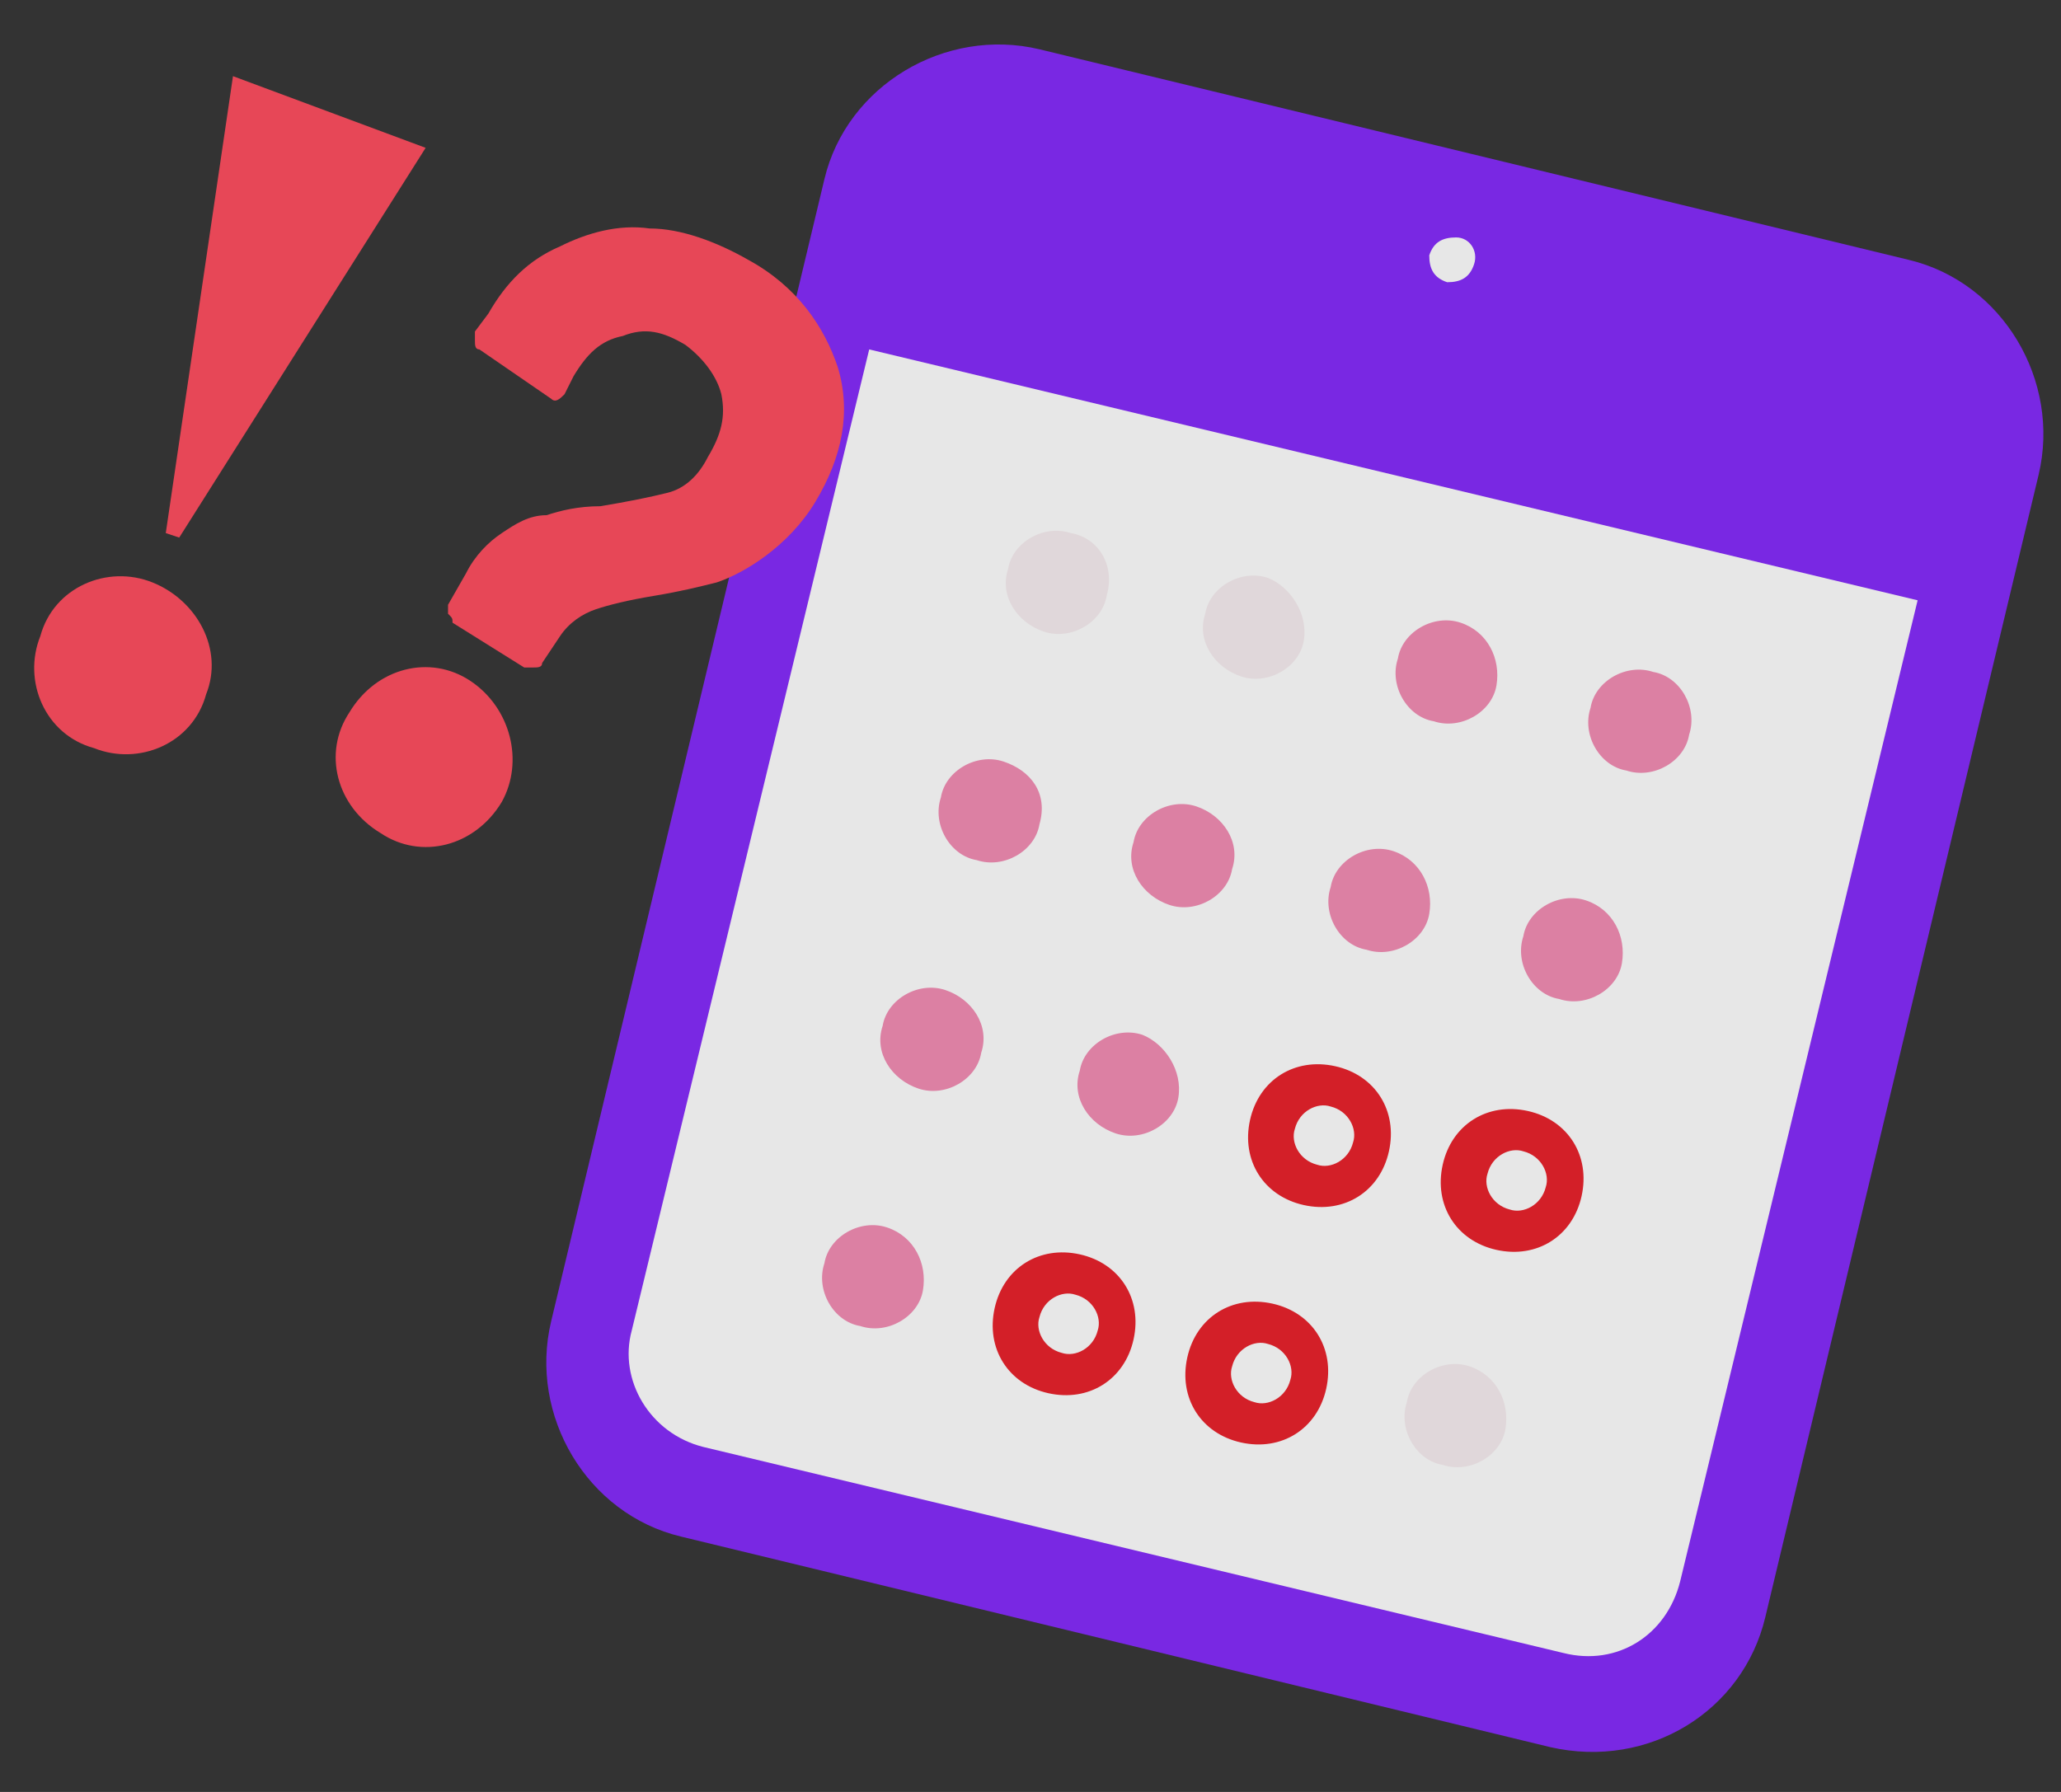 <?xml version="1.0" encoding="utf-8"?>
<!-- Generator: Adobe Illustrator 21.0.0, SVG Export Plug-In . SVG Version: 6.00 Build 0)  -->
<svg version="1.1" id="Layer_1" xmlns="http://www.w3.org/2000/svg" xmlns:xlink="http://www.w3.org/1999/xlink" x="0px" y="0px"
	 viewBox="0 0 46 40" style="enable-background:new 0 0 46 40;" xml:space="preserve">
<rect x="0" y="0" width="46" height="40" fill="#333333" stroke="none"/>
<style type="text/css">
	.st0{opacity:0.88;}
	.st1{fill:#8226FA;}
	.st2{fill:#FFFFFF;}
	.st3{fill:#F7EDF0;}
	.st4{fill:#F28AB2;}
	.st5{fill:#E81C26;}
	.st6{fill:#FF4A5C;}
</style>
<g class="st0">
	<path class="st1" d="M34.6,39l-19.4-4.7c-2.1-0.5-3.4-2.7-2.9-4.8l6.1-25.5c0.5-2.1,2.7-3.4,4.8-2.9l19.4,4.7
		c2.1,0.5,3.4,2.7,2.9,4.8l-6.1,25.5C38.9,38.2,36.8,39.5,34.6,39"/>
	<path class="st2" d="M34.9,36.9l-19.2-4.6c-1.2-0.3-1.9-1.5-1.6-2.6l5.3-21.9l23.4,5.6l-5.3,21.9C37.2,36.5,36.1,37.2,34.9,36.9z"
		/>
	<g>
		<path class="st3" d="M24.7,13.3c-0.1,0.6-0.8,1-1.4,0.8s-1-0.8-0.8-1.4c0.1-0.6,0.8-1,1.4-0.8C24.5,12,24.9,12.6,24.7,13.3"/>
		<path class="st3" d="M29.1,14.3c-0.1,0.6-0.8,1-1.4,0.8s-1-0.8-0.8-1.4c0.1-0.6,0.8-1,1.4-0.8C28.8,13.1,29.2,13.7,29.1,14.3"/>
		<path class="st4" d="M33.4,15.3c-0.1,0.6-0.8,1-1.4,0.8c-0.6-0.1-1-0.8-0.8-1.4c0.1-0.6,0.8-1,1.4-0.8
			C33.2,14.1,33.5,14.7,33.4,15.3"/>
		<path class="st4" d="M37.7,16.4c-0.1,0.6-0.8,1-1.4,0.8c-0.6-0.1-1-0.8-0.8-1.4c0.1-0.6,0.8-1,1.4-0.8
			C37.5,15.1,37.9,15.8,37.7,16.4"/>
		<path class="st4" d="M23.2,18.4c-0.1,0.6-0.8,1-1.4,0.8c-0.6-0.1-1-0.8-0.8-1.4c0.1-0.6,0.8-1,1.4-0.8S23.4,17.7,23.2,18.4"/>
		<path class="st4" d="M27.5,19.4c-0.1,0.6-0.8,1-1.4,0.8s-1-0.8-0.8-1.4c0.1-0.6,0.8-1,1.4-0.8S27.7,18.8,27.5,19.4"/>
		<path class="st4" d="M31.9,20.4c-0.1,0.6-0.8,1-1.4,0.8c-0.6-0.1-1-0.8-0.8-1.4c0.1-0.6,0.8-1,1.4-0.8S32,19.8,31.9,20.4"/>
		<path class="st4" d="M36.2,21.5c-0.1,0.6-0.8,1-1.4,0.8c-0.6-0.1-1-0.8-0.8-1.4c0.1-0.6,0.8-1,1.4-0.8
			C36,20.3,36.3,20.9,36.2,21.5"/>
		<path class="st4" d="M21.9,23.5c-0.1,0.6-0.8,1-1.4,0.8s-1-0.8-0.8-1.4c0.1-0.6,0.8-1,1.4-0.8C21.7,22.3,22.1,22.9,21.9,23.5"/>
		<path class="st4" d="M26.3,24.5c-0.1,0.6-0.8,1-1.4,0.8s-1-0.8-0.8-1.4c0.1-0.6,0.8-1,1.4-0.8C26,23.3,26.4,23.9,26.3,24.5"/>
		<path class="st5" d="M30.6,25.6l-0.4-0.1c-0.1,0.4-0.5,0.6-0.8,0.5c-0.4-0.1-0.6-0.5-0.5-0.8c0.1-0.4,0.5-0.6,0.8-0.5
			c0.4,0.1,0.6,0.5,0.5,0.8L30.6,25.6l0.4,0.1c0.2-0.9-0.3-1.7-1.2-1.9c-0.9-0.2-1.7,0.3-1.9,1.2c-0.2,0.9,0.3,1.7,1.2,1.9
			c0.9,0.2,1.7-0.3,1.9-1.2L30.6,25.6z"/>
		<path class="st5" d="M34.9,26.6l-0.4-0.1c-0.1,0.4-0.5,0.6-0.8,0.5c-0.4-0.1-0.6-0.5-0.5-0.8c0.1-0.4,0.5-0.6,0.8-0.5
			c0.4,0.1,0.6,0.5,0.5,0.8L34.9,26.6l0.4,0.1c0.2-0.9-0.3-1.7-1.2-1.9c-0.9-0.2-1.7,0.3-1.9,1.2c-0.2,0.9,0.3,1.7,1.2,1.9
			c0.9,0.2,1.7-0.3,1.9-1.2L34.9,26.6z"/>
		<path class="st4" d="M20.6,28.8c-0.1,0.6-0.8,1-1.4,0.8c-0.6-0.1-1-0.8-0.8-1.4c0.1-0.6,0.8-1,1.4-0.8S20.7,28.2,20.6,28.8"/>
		<path class="st5" d="M24.9,29.8l-0.4-0.1c-0.1,0.4-0.5,0.6-0.8,0.5c-0.4-0.1-0.6-0.5-0.5-0.8c0.1-0.4,0.5-0.6,0.8-0.5
			c0.4,0.1,0.6,0.5,0.5,0.8L24.9,29.8l0.4,0.1c0.2-0.9-0.3-1.7-1.2-1.9c-0.9-0.2-1.7,0.3-1.9,1.2c-0.2,0.9,0.3,1.7,1.2,1.9
			c0.9,0.2,1.7-0.3,1.9-1.2L24.9,29.8z"/>
		<path class="st5" d="M29.2,30.9l-0.4-0.1c-0.1,0.4-0.5,0.6-0.8,0.5c-0.4-0.1-0.6-0.5-0.5-0.8c0.1-0.4,0.5-0.6,0.8-0.5
			c0.4,0.1,0.6,0.5,0.5,0.8L29.2,30.9l0.4,0.1c0.2-0.9-0.3-1.7-1.2-1.9c-0.9-0.2-1.7,0.3-1.9,1.2c-0.2,0.9,0.3,1.7,1.2,1.9
			c0.9,0.2,1.7-0.3,1.9-1.2L29.2,30.9z"/>
		<path class="st3" d="M33.6,31.9c-0.1,0.6-0.8,1-1.4,0.8c-0.6-0.1-1-0.8-0.8-1.4c0.1-0.6,0.8-1,1.4-0.8S33.7,31.3,33.6,31.9"/>
	</g>
	<path class="st2" d="M32.9,5.9c-0.1,0.3-0.3,0.4-0.6,0.4c-0.3-0.1-0.4-0.3-0.4-0.6c0.1-0.3,0.3-0.4,0.6-0.4
		C32.8,5.3,33,5.6,32.9,5.9"/>
	<polygon class="st6" points="4,12 9.5,3.3 5.2,1.7 3.7,11.9 	"/>
	<path class="st6" d="M3.4,13c-1-0.4-2.2,0.1-2.5,1.2c-0.4,1,0.1,2.2,1.2,2.5c1,0.4,2.2-0.1,2.5-1.2C5,14.5,4.4,13.4,3.4,13"/>
	<path class="st6" d="M10.5,15.2c-0.9-0.6-2.1-0.3-2.7,0.7c-0.6,0.9-0.3,2.1,0.7,2.7c0.9,0.6,2.1,0.3,2.7-0.7
		C11.7,17,11.4,15.8,10.5,15.2"/>
	<path class="st6" d="M10,13.7c0-0.1,0-0.1,0-0.2l0.4-0.7c0.2-0.4,0.5-0.7,0.8-0.9c0.3-0.2,0.6-0.4,1-0.4c0.3-0.1,0.7-0.2,1.2-0.2
		c0.6-0.1,1.1-0.2,1.5-0.3c0.4-0.1,0.7-0.4,0.9-0.8c0.3-0.5,0.4-0.9,0.3-1.4c-0.1-0.4-0.4-0.8-0.8-1.1c-0.5-0.3-0.9-0.4-1.4-0.2
		c-0.5,0.1-0.8,0.4-1.1,0.9l-0.2,0.4c-0.1,0.1-0.2,0.2-0.3,0.1l-1.6-1.1c-0.1,0-0.1-0.1-0.1-0.2c0-0.1,0-0.1,0-0.2L10.9,7
		c0.4-0.7,0.9-1.2,1.6-1.5c0.6-0.3,1.3-0.5,2-0.4c0.7,0,1.5,0.3,2.2,0.7c1.1,0.6,1.7,1.5,2,2.4c0.3,1,0.1,2-0.5,3
		c-0.3,0.5-0.7,0.9-1.1,1.2c-0.4,0.3-0.8,0.5-1.1,0.6c-0.4,0.1-0.8,0.2-1.4,0.3c-0.6,0.1-1,0.2-1.3,0.3c-0.3,0.1-0.6,0.3-0.8,0.6
		l-0.4,0.6c0,0.1-0.1,0.1-0.2,0.1c-0.1,0-0.1,0-0.2,0l-1.6-1C10.1,13.8,10.1,13.8,10,13.7"/>
</g>
</svg>
